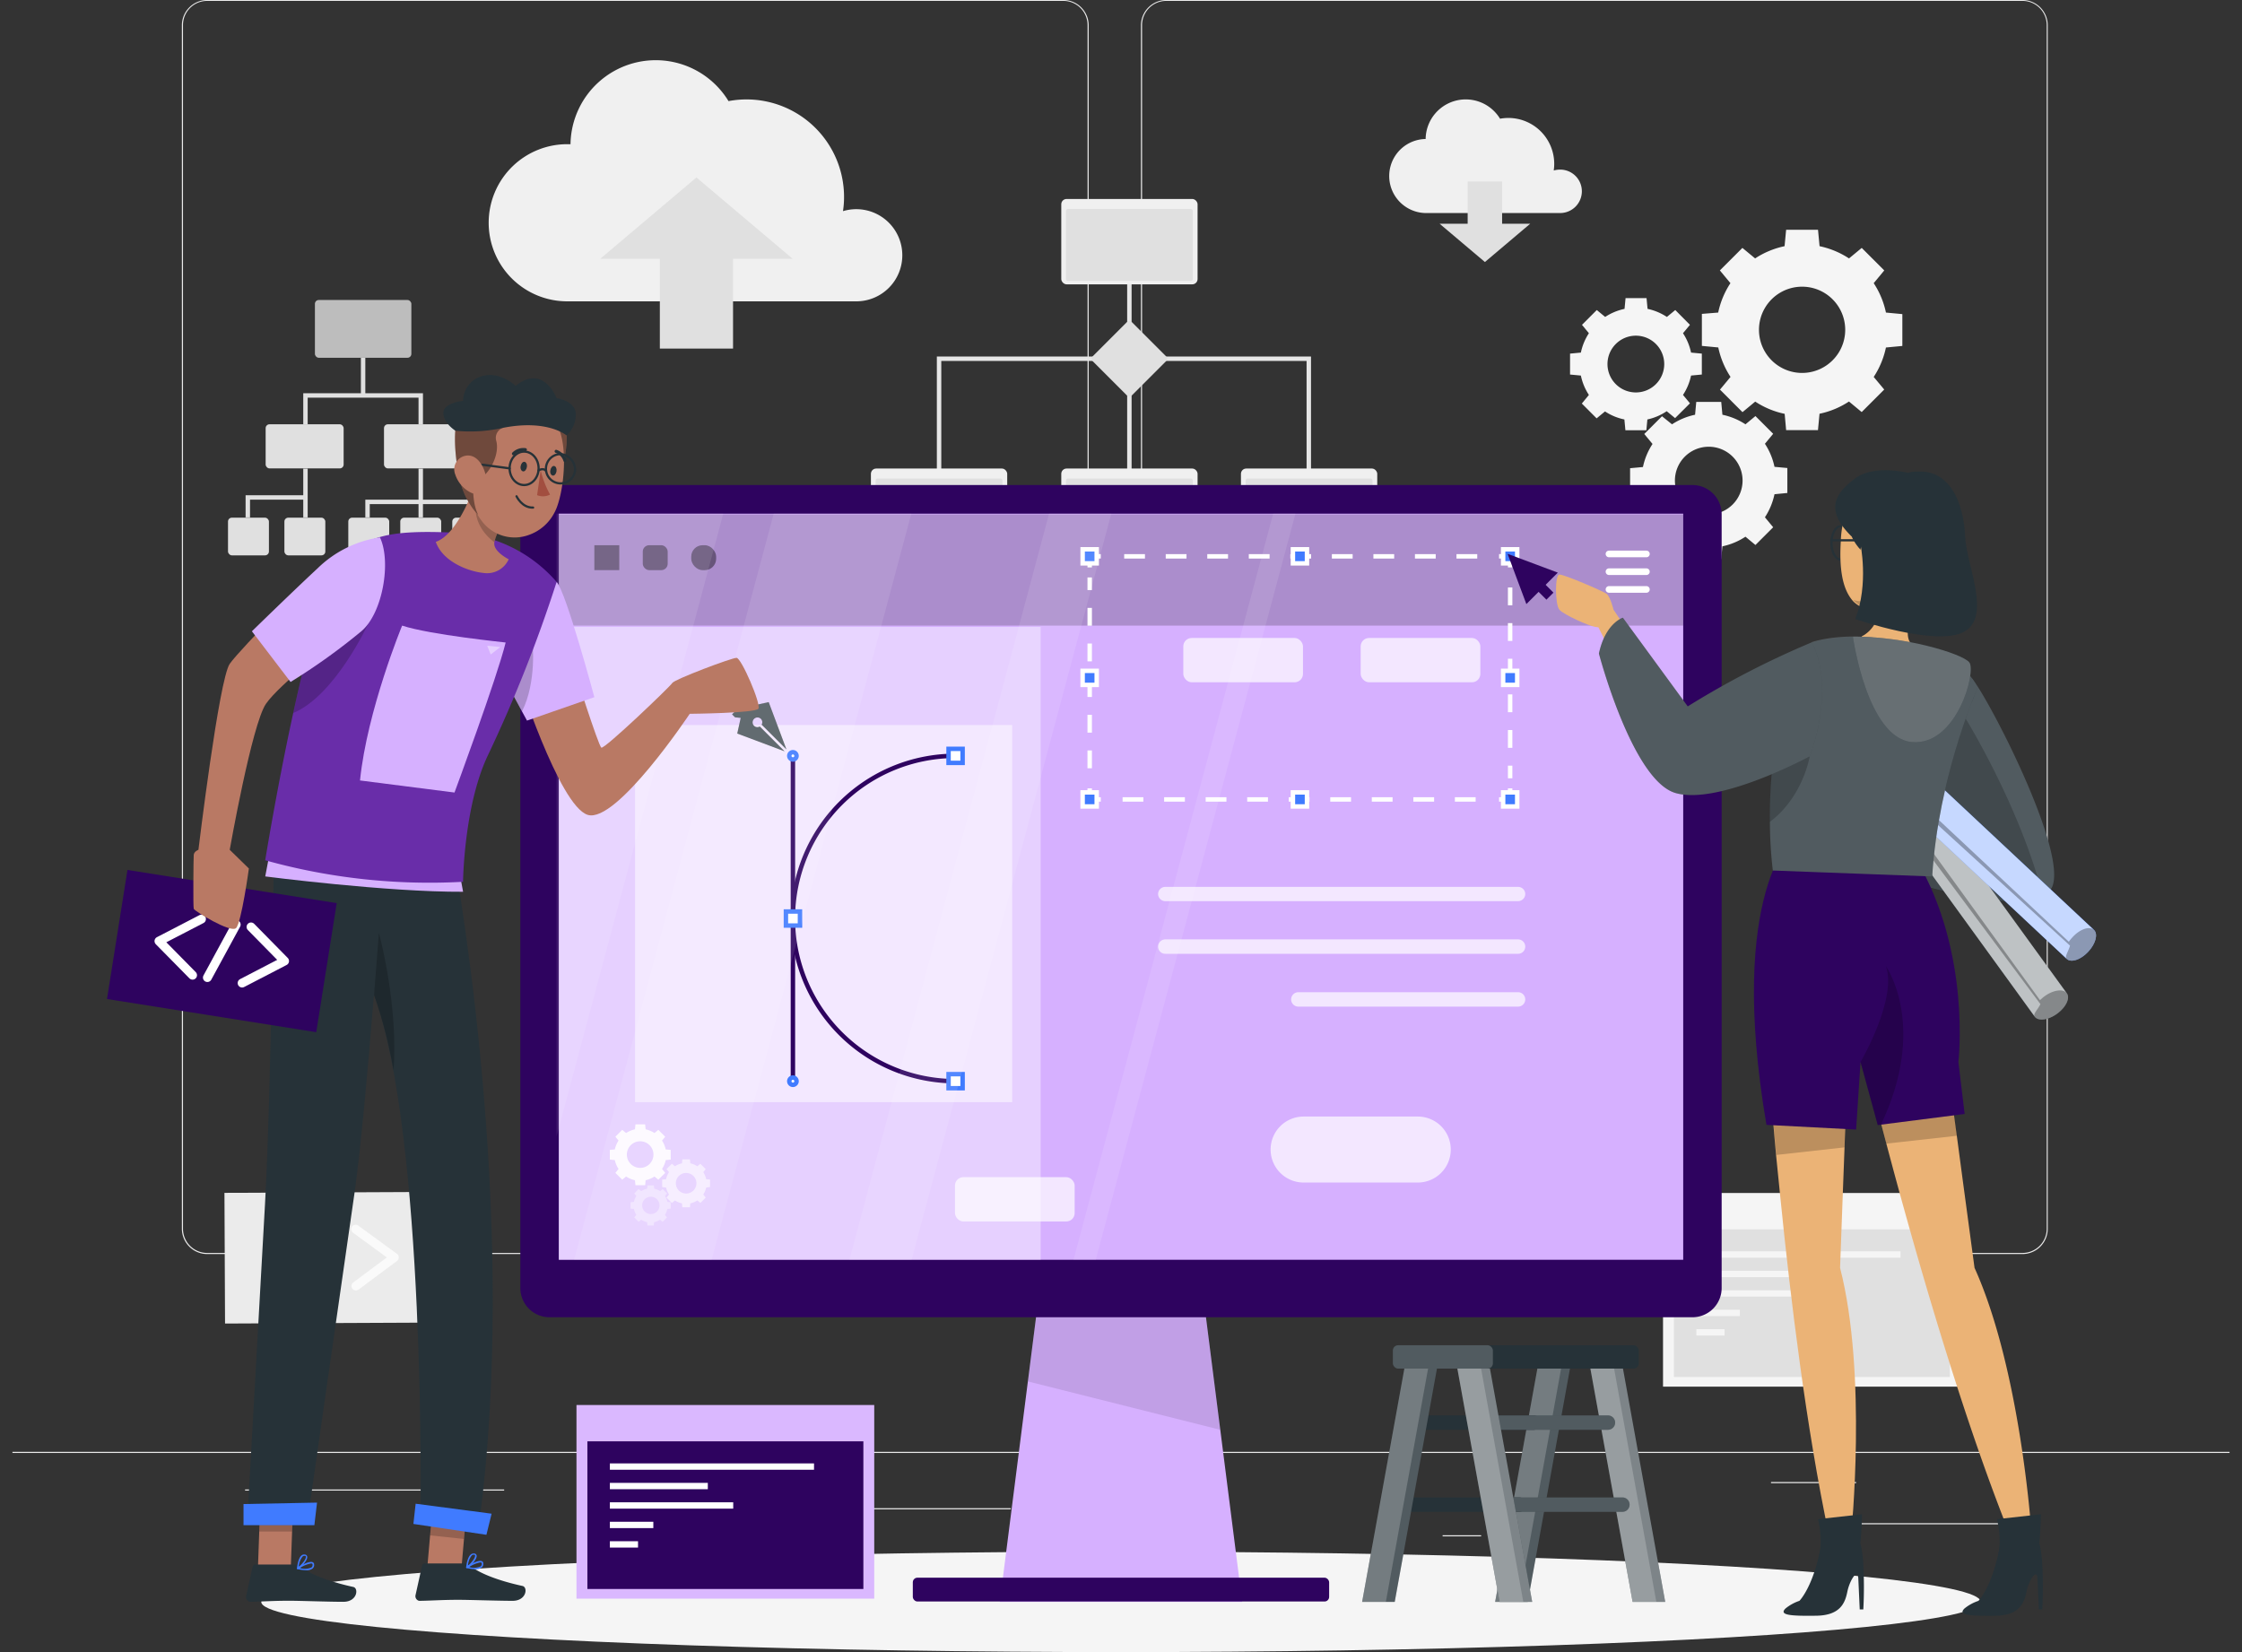 <svg xmlns="http://www.w3.org/2000/svg" xmlns:xlink="http://www.w3.org/1999/xlink" width="570" height="420" viewBox="0 0 570 420">
  <rect x="0" y="0" width="570" height="420" fill="#333333" stroke="none"/>
  <defs>
    <clipPath id="clip-path">
      <rect id="Rectangle_1269" data-name="Rectangle 1269" width="570" height="420" transform="translate(141 3089)" fill="#fff" stroke="#707070" stroke-width="1"/>
    </clipPath>
  </defs>
  <g id="Mask_Group_83" data-name="Mask Group 83" transform="translate(-141 -3089)" clip-path="url(#clip-path)">
    <g id="_4115335" data-name="4115335" transform="translate(144.166 3088.943)">
      <g id="Background_Complete" data-name="Background Complete">
        <rect id="Rectangle_1270" data-name="Rectangle 1270" width="563.668" height="0.282" transform="translate(0 369.146)" fill="#ebebeb"/>
        <rect id="Rectangle_1271" data-name="Rectangle 1271" width="37.337" height="0.282" transform="translate(469.851 387.285)" fill="#ebebeb"/>
        <rect id="Rectangle_1272" data-name="Rectangle 1272" width="9.797" height="0.282" transform="translate(363.599 390.351)" fill="#ebebeb"/>
        <rect id="Rectangle_1273" data-name="Rectangle 1273" width="21.634" height="0.282" transform="translate(447.09 376.823)" fill="#ebebeb"/>
        <rect id="Rectangle_1274" data-name="Rectangle 1274" width="48.69" height="0.282" transform="translate(59.14 378.717)" fill="#ebebeb"/>
        <rect id="Rectangle_1275" data-name="Rectangle 1275" width="7.136" height="0.282" transform="translate(117.874 378.717)" fill="#ebebeb"/>
        <rect id="Rectangle_1276" data-name="Rectangle 1276" width="105.609" height="0.282" transform="translate(148.211 383.474)" fill="#ebebeb"/>
        <path id="Path_2404" data-name="Path 2404" d="M267.178,380.814H49.5a6.437,6.437,0,0,1-6.426-6.437V68.384A6.437,6.437,0,0,1,49.5,62H267.178a6.437,6.437,0,0,1,6.437,6.437V374.377A6.437,6.437,0,0,1,267.178,380.814ZM49.5,62.229a6.155,6.155,0,0,0-6.144,6.155V374.377a6.155,6.155,0,0,0,6.144,6.155H267.178a6.167,6.167,0,0,0,6.155-6.155V68.384a6.167,6.167,0,0,0-6.155-6.155Z" transform="translate(0 -61.947)" fill="#ebebeb"/>
        <path id="Path_2405" data-name="Path 2405" d="M511.032,380.814H293.344a6.448,6.448,0,0,1-6.437-6.437V68.384A6.448,6.448,0,0,1,293.344,62H511.032a6.437,6.437,0,0,1,6.415,6.381V374.377A6.437,6.437,0,0,1,511.032,380.814ZM293.344,62.229a6.167,6.167,0,0,0-6.155,6.155V374.377a6.167,6.167,0,0,0,6.155,6.155H511.032a6.167,6.167,0,0,0,6.155-6.155V68.384a6.167,6.167,0,0,0-6.155-6.155Z" transform="translate(0 -61.947)" fill="#ebebeb"/>
        <path id="Path_2406" data-name="Path 2406" d="M399,110.637a5.5,5.5,0,0,0-5.558-5.513,5.7,5.7,0,0,0-1.59.225,11.932,11.932,0,0,0,.124-1.691,11.668,11.668,0,0,0-11.623-11.668,12.333,12.333,0,0,0-2.153.192,10.2,10.2,0,0,0-18.917,5.163h-.169a9.413,9.413,0,0,0,0,18.815h34.519A5.524,5.524,0,0,0,399,110.637Z" transform="translate(0 -61.947)" fill="#f0f0f0"/>
        <path id="Path_2407" data-name="Path 2407" d="M378.728,56.93V46.187h-8.759V56.93h-7.136l11.521,9.74,11.521-9.74Z" fill="#e0e0e0"/>
        <path id="Path_2408" data-name="Path 2408" d="M226.234,126.893a11.713,11.713,0,0,0-11.7-11.713,11.893,11.893,0,0,0-3.382.5,23.586,23.586,0,0,0,.271-3.6,24.8,24.8,0,0,0-24.8-24.8,24.5,24.5,0,0,0-4.571.429,21.667,21.667,0,0,0-40.173,10.957h-.361a19.976,19.976,0,1,0,0,39.941h73.333A11.7,11.7,0,0,0,226.234,126.893Z" transform="translate(0 -61.947)" fill="#f0f0f0"/>
        <path id="Path_2409" data-name="Path 2409" d="M164.591,65.848V88.676H183.2V65.848h15.163L173.891,45.172,149.428,65.848Z" fill="#e0e0e0"/>
        <path id="Path_2410" data-name="Path 2410" d="M235.579,121.955v-30.7h94v30.382" fill="none" stroke="#e6e6e6" stroke-miterlimit="10" stroke-width="1.127"/>
        <line id="Line_53" data-name="Line 53" y2="59.535" transform="translate(283.964 62.33)" fill="none" stroke="#e6e6e6" stroke-miterlimit="10" stroke-width="1.127"/>
        <rect id="Rectangle_1277" data-name="Rectangle 1277" width="34.654" height="21.701" rx="1.342" transform="translate(266.649 50.64)" fill="#f0f0f0"/>
        <rect id="Rectangle_1278" data-name="Rectangle 1278" width="32.253" height="18.285" rx="0.473" transform="translate(267.844 53.188)" fill="#e0e0e0"/>
        <rect id="Rectangle_1279" data-name="Rectangle 1279" width="34.654" height="21.701" rx="1.342" transform="translate(218.252 119.171)" fill="#f0f0f0"/>
        <rect id="Rectangle_1280" data-name="Rectangle 1280" width="32.253" height="18.285" rx="0.473" transform="translate(219.447 121.718)" fill="#e0e0e0"/>
        <rect id="Rectangle_1281" data-name="Rectangle 1281" width="34.654" height="21.701" rx="1.342" transform="translate(266.649 119.171)" fill="#f0f0f0"/>
        <rect id="Rectangle_1282" data-name="Rectangle 1282" width="32.253" height="18.285" rx="0.473" transform="translate(267.844 121.718)" fill="#e0e0e0"/>
        <rect id="Rectangle_1283" data-name="Rectangle 1283" width="34.654" height="21.701" rx="1.342" transform="translate(312.328 119.171)" fill="#f0f0f0"/>
        <rect id="Rectangle_1284" data-name="Rectangle 1284" width="32.253" height="18.285" rx="0.473" transform="translate(313.523 121.718)" fill="#e0e0e0"/>
        <rect id="Rectangle_1285" data-name="Rectangle 1285" width="14.069" height="14.069" rx="0.913" transform="translate(274.016 91.26) rotate(-45)" fill="#e0e0e0"/>
        <rect id="Rectangle_1286" data-name="Rectangle 1286" width="24.52" height="14.689" rx="0.981" transform="translate(76.896 76.321)" fill="#e0e0e0" opacity="0.8"/>
        <rect id="Rectangle_1287" data-name="Rectangle 1287" width="19.83" height="11.217" rx="0.981" transform="translate(64.371 107.92)" fill="#e0e0e0"/>
        <rect id="Rectangle_1288" data-name="Rectangle 1288" width="19.83" height="11.217" rx="0.981" transform="translate(94.459 107.92)" fill="#e0e0e0"/>
        <rect id="Rectangle_1289" data-name="Rectangle 1289" width="10.405" height="9.582" rx="0.981" transform="translate(85.384 131.661)" fill="#e0e0e0"/>
        <rect id="Rectangle_1290" data-name="Rectangle 1290" width="10.405" height="9.582" rx="0.981" transform="translate(98.597 131.661)" fill="#e0e0e0"/>
        <rect id="Rectangle_1291" data-name="Rectangle 1291" width="10.405" height="9.582" rx="0.981" transform="translate(111.82 131.661)" fill="#e0e0e0"/>
        <rect id="Rectangle_1292" data-name="Rectangle 1292" width="10.405" height="9.582" rx="0.981" transform="translate(54.8 131.661)" fill="#e0e0e0"/>
        <rect id="Rectangle_1293" data-name="Rectangle 1293" width="10.405" height="9.582" rx="0.981" transform="translate(69.139 131.661)" fill="#e0e0e0"/>
        <path id="Path_2411" data-name="Path 2411" d="M103.241,107.92h1.127v-7.891H89.713V91.01H88.586v9.019H73.931v7.891h1.127v-6.764h28.183Z" fill="#e0e0e0"/>
        <path id="Path_2412" data-name="Path 2412" d="M73.931,125.957H59.275v5.637H60.4v-4.509H73.931v4.509h1.127v-12.4H73.931Z" fill="#e0e0e0"/>
        <path id="Path_2413" data-name="Path 2413" d="M104.369,127.085v-7.891h-1.127v7.891H89.713v4.509h1.127v-3.382h12.4v3.382h1.127v-3.382h12.4v3.382H117.9v-4.509Z" fill="#e0e0e0"/>
        <path id="Path_2414" data-name="Path 2414" d="M429.515,141.8v8.139l4.171.395a21.781,21.781,0,0,0,3.112,7.486l-2.683,3.235,5.727,5.727,3.235-2.683a21.567,21.567,0,0,0,7.486,3.111l.372,4.149h8.094l.395-4.171a21.566,21.566,0,0,0,7.486-3.111l3.235,2.683,5.727-5.727-2.672-3.2a21.78,21.78,0,0,0,3.111-7.486l4.171-.395v-8.094l-4.171-.395a21.632,21.632,0,0,0-3.111-7.474l2.683-3.235-5.727-5.727-3.235,2.672a21.78,21.78,0,0,0-7.486-3.111l-.395-4.171h-8.106l-.395,4.171a21.78,21.78,0,0,0-7.486,3.111l-3.235-2.672-5.727,5.727,2.683,3.235a21.635,21.635,0,0,0-3.111,7.474ZM455,134.886a10.963,10.963,0,1,1-.011,0Z" transform="translate(0 -61.947)" fill="#f5f5f5"/>
        <path id="Path_2415" data-name="Path 2415" d="M434.734,200.891a16.989,16.989,0,0,0,5.862-2.446l2.536,2.108,4.509-4.509-2.1-2.536a17.056,17.056,0,0,0,2.435-5.862l3.269-.316v-6.347l-3.269-.3a16.967,16.967,0,0,0-2.435-5.862l2.1-2.536-4.509-4.509-2.536,2.1a16.967,16.967,0,0,0-5.862-2.435l-.3-3.269h-6.347l-.3,3.269a16.967,16.967,0,0,0-5.862,2.435l-2.548-2.052-4.509,4.509,2.1,2.536a16.967,16.967,0,0,0-2.435,5.862l-3.269.3v6.347l3.269.316a17.058,17.058,0,0,0,2.435,5.862l-2.1,2.514,4.509,4.509,2.536-2.108a16.989,16.989,0,0,0,5.862,2.446l.3,3.258h6.347Zm-12.074-16.707a8.6,8.6,0,1,1,8.6,8.59,8.6,8.6,0,0,1-8.6-8.59Z" transform="translate(0 -61.947)" fill="#f5f5f5"/>
        <path id="Path_2416" data-name="Path 2416" d="M420.575,166.541l2.131,1.759,3.777-3.765-1.77-2.131a14.226,14.226,0,0,0,2.052-4.926l2.739-.259V151.9l-2.739-.259a14.226,14.226,0,0,0-2.052-4.926l1.77-2.131-3.732-3.765-2.131,1.759a14.272,14.272,0,0,0-4.915-2.052l-.259-2.739h-5.332l-.259,2.739a14.227,14.227,0,0,0-4.926,2.052l-2.131-1.759-3.765,3.765,1.759,2.131a14.217,14.217,0,0,0-2.04,4.926L396,151.9v5.321l2.751.259a14.217,14.217,0,0,0,2.04,4.926l-1.8,2.187,3.765,3.765,2.131-1.759a14,14,0,0,0,4.926,2.04l.259,2.751H415.4l.259-2.751a14.035,14.035,0,0,0,4.915-2.1Zm-15.061-11.984a7.215,7.215,0,1,1,7.215,7.215A7.215,7.215,0,0,1,405.514,154.558Z" transform="translate(0 -61.947)" fill="#f5f5f5"/>
        <rect id="Rectangle_1294" data-name="Rectangle 1294" width="75.701" height="49.231" transform="translate(419.639 303.343)" fill="#f5f5f5"/>
        <rect id="Rectangle_1295" data-name="Rectangle 1295" width="70.154" height="37.54" transform="translate(422.401 312.576)" fill="#e0e0e0"/>
        <rect id="Rectangle_1296" data-name="Rectangle 1296" width="51.903" height="1.612" transform="translate(428.117 318.179)" fill="#f5f5f5"/>
        <rect id="Rectangle_1297" data-name="Rectangle 1297" width="24.903" height="1.612" transform="translate(428.117 323.128)" fill="#f5f5f5"/>
        <rect id="Rectangle_1298" data-name="Rectangle 1298" width="31.362" height="1.612" transform="translate(428.117 328.077)" fill="#f5f5f5"/>
        <rect id="Rectangle_1299" data-name="Rectangle 1299" width="11.048" height="1.612" transform="translate(428.117 333.026)" fill="#f5f5f5"/>
        <rect id="Rectangle_1300" data-name="Rectangle 1300" width="7.159" height="1.612" transform="translate(428.117 337.964)" fill="#f5f5f5"/>
        <rect id="Rectangle_1301" data-name="Rectangle 1301" width="53.864" height="33.223" transform="translate(53.898 303.309) rotate(-0.26)" fill="#ebebeb"/>
        <path id="Path_2417" data-name="Path 2417" d="M74.562,390.126a1.127,1.127,0,0,1-.665-.214l-9.819-7.181a1.13,1.13,0,0,1-.011-1.815l9.763-7.271a1.128,1.128,0,1,1,1.342,1.815l-8.534,6.358,8.59,6.268a1.127,1.127,0,0,1-.665,2.04Z" transform="translate(0 -61.947)" fill="#fafafa"/>
        <path id="Path_2418" data-name="Path 2418" d="M87.323,390.058a1.124,1.124,0,0,1-.676-2.029l8.534-6.358-8.59-6.268a1.128,1.128,0,0,1,1.342-1.815l9.819,7.17a1.13,1.13,0,0,1,.011,1.815L88,389.844A1.127,1.127,0,0,1,87.323,390.058Z" transform="translate(0 -61.947)" fill="#fafafa"/>
        <path id="Path_2419" data-name="Path 2419" d="M78.372,390.114a1.134,1.134,0,0,1-1.06-1.5l5.062-14.475a1.128,1.128,0,0,1,2.131.744l-5.062,14.475A1.127,1.127,0,0,1,78.372,390.114Z" transform="translate(0 -61.947)" fill="#fafafa"/>
      </g>
      <g id="Shadow">
        <ellipse id="_Path_" data-name="&lt;Path&gt;" cx="218.579" cy="12.761" rx="218.579" ry="12.761" transform="translate(63.255 394.534)" fill="#f5f5f5"/>
      </g>
      <g id="Ladder">
        <path id="Path_2420" data-name="Path 2420" d="M376.958,407.295h8.286l11.273-62.274h-8.286Z" fill="#263238"/>
        <path id="Path_2421" data-name="Path 2421" d="M376.958,407.295h8.286l11.273-62.274h-8.286Z" fill="#fff" opacity="0.2"/>
        <path id="Path_2422" data-name="Path 2422" d="M376.958,407.295h6.031l11.273-62.274h-6.031Z" fill="#fff" opacity="0.2"/>
        <path id="Path_2423" data-name="Path 2423" d="M353.634,425.49h33.132a1.815,1.815,0,0,0,1.826-1.826h0a1.815,1.815,0,0,0-1.826-1.826H353.634a1.815,1.815,0,0,0-1.826,1.826h0a1.815,1.815,0,0,0,1.826,1.826Z" transform="translate(0 -61.947)" fill="#263238"/>
        <path id="Path_2424" data-name="Path 2424" d="M349.947,446.346h33.144a1.838,1.838,0,0,0,1.826-1.838h0a1.838,1.838,0,0,0-1.826-1.826H349.947a1.838,1.838,0,0,0-1.826,1.826h0a1.838,1.838,0,0,0,1.826,1.838Z" transform="translate(0 -61.947)" fill="#263238"/>
        <path id="Path_2425" data-name="Path 2425" d="M343.138,407.295h8.286L362.7,345.021h-8.286Z" fill="#263238"/>
        <path id="Path_2426" data-name="Path 2426" d="M343.138,407.295h8.286L362.7,345.021h-8.286Z" fill="#fff" opacity="0.2"/>
        <path id="Path_2427" data-name="Path 2427" d="M343.138,407.295h6.031l11.273-62.274h-6.031Z" fill="#fff" opacity="0.2"/>
        <path id="Path_2428" data-name="Path 2428" d="M420.192,407.295h-8.286l-11.273-62.274h8.286Z" fill="#263238"/>
        <path id="Path_2429" data-name="Path 2429" d="M420.192,407.295h-8.286l-11.273-62.274h8.286Z" fill="#fff" opacity="0.4"/>
        <path id="Path_2430" data-name="Path 2430" d="M417.937,407.295h-6.031l-11.273-62.274h6.031Z" fill="#fff" opacity="0.2"/>
        <path id="Path_2431" data-name="Path 2431" d="M405.638,425.49H372.494a1.826,1.826,0,0,1-1.826-1.826h0a1.826,1.826,0,0,1,1.826-1.826h33.144a1.826,1.826,0,0,1,1.826,1.826h0A1.826,1.826,0,0,1,405.638,425.49Z" transform="translate(0 -61.947)" fill="#263238"/>
        <path id="Path_2432" data-name="Path 2432" d="M409.313,446.346H376.18a1.826,1.826,0,0,1-1.826-1.838h0a1.826,1.826,0,0,1,1.826-1.826h33.132a1.826,1.826,0,0,1,1.826,1.826h0a1.826,1.826,0,0,1-1.826,1.838Z" transform="translate(0 -61.947)" fill="#263238"/>
        <path id="Path_2433" data-name="Path 2433" d="M405.638,425.49H372.494a1.826,1.826,0,0,1-1.826-1.826h0a1.826,1.826,0,0,1,1.826-1.826h33.144a1.826,1.826,0,0,1,1.826,1.826h0A1.826,1.826,0,0,1,405.638,425.49Z" transform="translate(0 -61.947)" fill="#fff" opacity="0.2"/>
        <path id="Path_2434" data-name="Path 2434" d="M409.313,446.346H376.18a1.826,1.826,0,0,1-1.826-1.838h0a1.826,1.826,0,0,1,1.826-1.826h33.132a1.826,1.826,0,0,1,1.826,1.826h0a1.826,1.826,0,0,1-1.826,1.838Z" transform="translate(0 -61.947)" fill="#fff" opacity="0.2"/>
        <path id="Path_2435" data-name="Path 2435" d="M386.372,407.295h-8.286l-11.273-62.274H375.1Z" fill="#263238"/>
        <path id="Path_2436" data-name="Path 2436" d="M386.372,407.295h-8.286l-11.273-62.274H375.1Z" fill="#fff" opacity="0.4"/>
        <path id="Path_2437" data-name="Path 2437" d="M384.117,407.295h-6.031l-11.273-62.274h6.031Z" fill="#fff" opacity="0.2"/>
        <rect id="Rectangle_1302" data-name="Rectangle 1302" width="62.533" height="5.941" rx="1.342" transform="translate(350.951 342.045)" fill="#263238"/>
        <rect id="Rectangle_1303" data-name="Rectangle 1303" width="25.433" height="5.941" rx="1.342" transform="translate(350.951 342.045)" fill="#fff" opacity="0.2"/>
      </g>
      <g id="interface">
        <rect id="Rectangle_1304" data-name="Rectangle 1304" width="75.701" height="49.231" transform="translate(143.397 357.241)" fill="#dab8ff"/>
        <rect id="Rectangle_1306" data-name="Rectangle 1306" width="70.165" height="37.54" transform="translate(146.17 366.474)" fill="#2e035f"/>
        <rect id="Rectangle_1307" data-name="Rectangle 1307" width="51.903" height="1.612" transform="translate(151.886 372.088)" fill="#fff"/>
        <rect id="Rectangle_1308" data-name="Rectangle 1308" width="24.903" height="1.612" transform="translate(151.886 377.037)" fill="#fff"/>
        <rect id="Rectangle_1309" data-name="Rectangle 1309" width="31.362" height="1.612" transform="translate(151.886 381.975)" fill="#fff"/>
        <rect id="Rectangle_1310" data-name="Rectangle 1310" width="11.048" height="1.612" transform="translate(151.886 386.924)" fill="#fff"/>
        <rect id="Rectangle_1311" data-name="Rectangle 1311" width="7.159" height="1.612" transform="translate(151.886 391.873)" fill="#fff"/>
      </g>
      <g id="Monitor">
        <path id="Path_2438" data-name="Path 2438" d="M312.644,407.295h-61.62l10.428-81.923h40.764Z" fill="#d6b0ff"/>
        <path id="Path_2440" data-name="Path 2440" d="M307.075,363.543l-48.915-12.3,3.3-25.872H302.2Z" opacity="0.1"/>
        <path id="Path_2441" data-name="Path 2441" d="M427.113,185.311H136.554a7.429,7.429,0,0,0-7.429,7.44v196.7a7.429,7.429,0,0,0,7.429,7.429H427.113a7.429,7.429,0,0,0,7.429-7.429V192.774a7.429,7.429,0,0,0-7.429-7.463Z" transform="translate(0 -61.947)" fill="#2e035f"/>
        <rect id="Rectangle_1312" data-name="Rectangle 1312" width="285.858" height="189.674" transform="translate(138.91 130.647)" fill="#d6b0ff"/>
        <rect id="Rectangle_1313" data-name="Rectangle 1313" width="105.846" height="6.054" rx="1.172" transform="translate(228.905 401.14)" fill="#2e035f"/>
        <rect id="Rectangle_1315" data-name="Rectangle 1315" width="285.858" height="28.274" transform="translate(138.91 130.827)" opacity="0.2"/>
        <rect id="Rectangle_1316" data-name="Rectangle 1316" width="122.496" height="160.882" transform="translate(138.91 159.428)" fill="#fff" opacity="0.4"/>
        <path id="Path_2443" data-name="Path 2443" d="M380.769,200.474v2.818H377.95" fill="none" stroke="#fff" stroke-miterlimit="10" stroke-width="1.127"/>
        <line id="Line_54" data-name="Line 54" x1="92.329" transform="translate(279.669 203.292)" fill="none" stroke="#fff" stroke-miterlimit="10" stroke-width="1.127" stroke-dasharray="5.28 5.28"/>
        <path id="Path_2444" data-name="Path 2444" d="M276.693,203.292h-2.818v-2.818" fill="none" stroke="#fff" stroke-miterlimit="10" stroke-width="1.127"/>
        <line id="Line_55" data-name="Line 55" y1="48.509" transform="translate(273.875 146.858)" fill="none" stroke="#fff" stroke-miterlimit="10" stroke-width="1.127" stroke-dasharray="4.53 4.53"/>
        <path id="Path_2445" data-name="Path 2445" d="M273.875,144.3v-2.818h2.818" fill="none" stroke="#fff" stroke-miterlimit="10" stroke-width="1.127"/>
        <line id="Line_56" data-name="Line 56" x2="92.329" transform="translate(282.645 141.492)" fill="none" stroke="#fff" stroke-miterlimit="10" stroke-width="1.127" stroke-dasharray="5.28 5.28"/>
        <path id="Path_2446" data-name="Path 2446" d="M377.95,141.481h2.818V144.3" fill="none" stroke="#fff" stroke-miterlimit="10" stroke-width="1.127"/>
        <line id="Line_57" data-name="Line 57" y2="48.509" transform="translate(380.769 149.406)" fill="none" stroke="#fff" stroke-miterlimit="10" stroke-width="1.127" stroke-dasharray="4.53 4.53"/>
        <rect id="Rectangle_1317" data-name="Rectangle 1317" width="3.574" height="3.574" transform="translate(378.988 139.699)" fill="#407bff" stroke="#fff" stroke-miterlimit="10" stroke-width="1.127"/>
        <rect id="Rectangle_1318" data-name="Rectangle 1318" width="3.574" height="3.574" transform="translate(378.988 201.5)" fill="#407bff" stroke="#fff" stroke-miterlimit="10" stroke-width="1.127"/>
        <rect id="Rectangle_1319" data-name="Rectangle 1319" width="3.574" height="3.574" transform="translate(272.082 139.699)" fill="#407bff" stroke="#fff" stroke-miterlimit="10" stroke-width="1.127"/>
        <rect id="Rectangle_1320" data-name="Rectangle 1320" width="3.574" height="3.574" transform="translate(272.082 201.5)" fill="#407bff" stroke="#fff" stroke-miterlimit="10" stroke-width="1.127"/>
        <rect id="Rectangle_1321" data-name="Rectangle 1321" width="3.574" height="3.574" transform="translate(325.541 139.699)" fill="#407bff" stroke="#fff" stroke-miterlimit="10" stroke-width="1.127"/>
        <rect id="Rectangle_1322" data-name="Rectangle 1322" width="3.574" height="3.574" transform="translate(325.541 201.5)" fill="#407bff" stroke="#fff" stroke-miterlimit="10" stroke-width="1.127"/>
        <rect id="Rectangle_1323" data-name="Rectangle 1323" width="3.574" height="3.574" transform="translate(378.988 170.6)" fill="#407bff" stroke="#fff" stroke-miterlimit="10" stroke-width="1.127"/>
        <rect id="Rectangle_1324" data-name="Rectangle 1324" width="3.574" height="3.574" transform="translate(272.082 170.6)" fill="#407bff" stroke="#fff" stroke-miterlimit="10" stroke-width="1.127"/>
        <rect id="Rectangle_1325" data-name="Rectangle 1325" width="30.427" height="11.262" rx="2.131" transform="translate(342.766 162.246)" fill="#fff" opacity="0.7"/>
        <rect id="Rectangle_1326" data-name="Rectangle 1326" width="30.427" height="11.262" rx="2.131" transform="translate(297.673 162.246)" fill="#fff" opacity="0.7"/>
        <rect id="Rectangle_1327" data-name="Rectangle 1327" width="30.427" height="11.262" rx="2.131" transform="translate(239.626 299.319)" fill="#fff" opacity="0.7"/>
        <line id="Line_58" data-name="Line 58" x2="9.515" transform="translate(405.897 140.883)" fill="none" stroke="#fff" stroke-linecap="round" stroke-linejoin="round" stroke-width="1.691"/>
        <line id="Line_59" data-name="Line 59" x2="9.515" transform="translate(405.897 145.392)" fill="none" stroke="#fff" stroke-linecap="round" stroke-linejoin="round" stroke-width="1.691"/>
        <line id="Line_60" data-name="Line 60" x2="9.515" transform="translate(405.897 149.902)" fill="none" stroke="#fff" stroke-linecap="round" stroke-linejoin="round" stroke-width="1.691"/>
        <rect id="Rectangle_1328" data-name="Rectangle 1328" width="95.88" height="95.88" transform="translate(158.289 184.376)" fill="#fff" opacity="0.5"/>
        <line id="Line_61" data-name="Line 61" y2="82.701" transform="translate(198.422 192.211)" fill="none" stroke="#2e035f" stroke-miterlimit="10" stroke-width="1.127"/>
        <path id="Path_2447" data-name="Path 2447" d="M239.773,336.87h0a41.362,41.362,0,0,1-41.362-41.362h0a41.351,41.351,0,0,1,41.351-41.351h0" transform="translate(0 -61.947)" fill="none" stroke="#2e035f" stroke-miterlimit="10" stroke-width="1.127"/>
        <rect id="Rectangle_1329" data-name="Rectangle 1329" width="3.574" height="3.574" transform="translate(237.992 190.429)" fill="#fff" stroke="#407bff" stroke-miterlimit="10" stroke-width="1.127"/>
        <rect id="Rectangle_1330" data-name="Rectangle 1330" width="3.574" height="3.574" transform="translate(237.992 273.131)" fill="#fff" stroke="#407bff" stroke-miterlimit="10" stroke-width="1.127"/>
        <rect id="Rectangle_1331" data-name="Rectangle 1331" width="3.574" height="3.574" transform="translate(196.641 231.78)" fill="#fff" stroke="#407bff" stroke-miterlimit="10" stroke-width="1.127"/>
        <path id="Path_2448" data-name="Path 2448" d="M199.347,254.158a.924.924,0,1,1-.924-.924.936.936,0,0,1,.924.924Z" transform="translate(0 -61.947)" fill="#fff" stroke="#407bff" stroke-miterlimit="10" stroke-width="1.127"/>
        <path id="Path_2449" data-name="Path 2449" d="M199.347,336.87a.924.924,0,1,1-.275-.658.924.924,0,0,1,.275.658Z" transform="translate(0 -61.947)" fill="#fff" stroke="#407bff" stroke-miterlimit="10" stroke-width="1.127"/>
        <path id="Path_2450" data-name="Path 2450" d="M357.286,362.63H328.257a8.387,8.387,0,0,1-8.387-8.387h0a8.387,8.387,0,0,1,8.387-8.387h29.029a8.387,8.387,0,0,1,8.387,8.387h0A8.387,8.387,0,0,1,357.286,362.63Z" transform="translate(0 -61.947)" fill="#fff" opacity="0.7"/>
        <path id="Path_2451" data-name="Path 2451" d="M382.787,291.1h-89.68a1.838,1.838,0,0,1-1.838-1.838h0a1.826,1.826,0,0,1,1.838-1.792h89.668a1.826,1.826,0,0,1,1.838,1.826h0a1.838,1.838,0,0,1-1.826,1.8Z" transform="translate(0 -61.947)" fill="#fff" opacity="0.7"/>
        <path id="Path_2452" data-name="Path 2452" d="M382.787,304.482h-89.68a1.826,1.826,0,0,1-1.838-1.826h0a1.838,1.838,0,0,1,1.838-1.838h89.668a1.838,1.838,0,0,1,1.838,1.838h0A1.826,1.826,0,0,1,382.787,304.482Z" transform="translate(0 -61.947)" fill="#fff" opacity="0.7"/>
        <path id="Path_2453" data-name="Path 2453" d="M382.787,317.909H326.927a1.838,1.838,0,0,1-1.838-1.826h0a1.838,1.838,0,0,1,1.838-1.838h55.848a1.838,1.838,0,0,1,1.838,1.838h0a1.838,1.838,0,0,1-1.826,1.826Z" transform="translate(0 -61.947)" fill="#fff" opacity="0.7"/>
        <rect id="Rectangle_1332" data-name="Rectangle 1332" width="6.336" height="6.336" transform="translate(147.94 138.662)" opacity="0.4"/>
        <rect id="Rectangle_1333" data-name="Rectangle 1333" width="6.336" height="6.336" rx="1.623" transform="translate(160.251 138.662)" opacity="0.4"/>
        <rect id="Rectangle_1334" data-name="Rectangle 1334" width="6.336" height="6.336" rx="2.897" transform="translate(172.572 138.662)" opacity="0.4"/>
        <path id="Path_2454" data-name="Path 2454" d="M167.353,356.8v-2.469l-1.263-.113a6.967,6.967,0,0,0-.947-2.255l.812-.981-1.747-1.747-.981.812a6.967,6.967,0,0,0-2.255-.947l-.113-1.263h-2.469l-.124,1.263a7.012,7.012,0,0,0-2.255.947l-.981-.812-1.747,1.747.812.981a6.516,6.516,0,0,0-.947,2.255l-1.274.113V356.8l1.274.124a6.55,6.55,0,0,0,.947,2.255l-.812.992,1.747,1.736.981-.812a6.549,6.549,0,0,0,2.255.947l.124,1.274h2.469l.113-1.274a6.517,6.517,0,0,0,2.255-.947l.981.812,1.747-1.736-.812-.992a6.763,6.763,0,0,0,.947-2.255Zm-7.767,2.108a3.382,3.382,0,1,1,3.382-3.382A3.382,3.382,0,0,1,159.586,358.91Z" transform="translate(0 -61.947)" fill="#fff" opacity="0.9"/>
        <path id="Path_2455" data-name="Path 2455" d="M177.364,363.769v-1.894l-.992-.1a5.2,5.2,0,0,0-.744-1.781l.631-.778-1.364-1.364-.767.643a5.254,5.254,0,0,0-1.792-.744l-.09-1h-1.939l-.09,1a5.254,5.254,0,0,0-1.792.744l-.767-.643-1.375,1.364.643.778a5.2,5.2,0,0,0-.744,1.781l-.992.1V363.8l.992.1a5.2,5.2,0,0,0,.744,1.781l-.643.778,1.375,1.364.767-.643a5.254,5.254,0,0,0,1.792.744l.09.992h1.939l.09-.992a5.254,5.254,0,0,0,1.792-.744l.767.643,1.364-1.364-.631-.778a5.2,5.2,0,0,0,.744-1.781Zm-6.088,1.657a2.615,2.615,0,1,1,1.853-.77,2.627,2.627,0,0,1-1.853.77Z" transform="translate(0 -61.947)" fill="#fff" opacity="0.6"/>
        <path id="Path_2456" data-name="Path 2456" d="M167.353,369.259v-1.623l-.834-.079a4.4,4.4,0,0,0-.62-1.5l.541-.643-1.127-1.127-.654.53a4.4,4.4,0,0,0-1.5-.62l-.079-.834h-1.646l-.079.834a4.4,4.4,0,0,0-1.5.62l-.654-.53-1.127,1.127.541.643a4.4,4.4,0,0,0-.62,1.5l-.845.079v1.623l.846.079a4.363,4.363,0,0,0,.62,1.511l-.541.643,1.127,1.127.654-.541a4.206,4.206,0,0,0,1.5.631l.079.834h1.623l.079-.834a4.2,4.2,0,0,0,1.5-.631l.654.541,1.127-1.127-.541-.643a4.363,4.363,0,0,0,.62-1.511Zm-5.107,1.387a2.2,2.2,0,1,1,1.591-.624A2.2,2.2,0,0,1,162.246,370.645Z" transform="translate(0 -61.947)" fill="#fff" opacity="0.4"/>
        <path id="Path_2457" data-name="Path 2457" d="M380.115,140.849l4.78,12.784,7.993-8Z" fill="#2e035f"/>
        <rect id="Rectangle_1335" data-name="Rectangle 1335" width="2.525" height="5.603" transform="translate(386.03 148.546) rotate(-45)" fill="#2e035f"/>
        <path id="Path_2459" data-name="Path 2459" d="M184.274,248.487,196.3,253l-6.3-6.3a1.229,1.229,0,0,1-1.477-.192,1.244,1.244,0,0,1,1.759-1.759,1.229,1.229,0,0,1,.192,1.477l6.3,6.3-4.509-12.029-3.991.879-.147-1.432-.755-.755-4.419,4.419.755.755,1.443.147Z" transform="translate(0 -61.947)" fill="#263238"/>
        <path id="Path_2460" data-name="Path 2460" d="M184.274,248.487,196.3,253l-6.3-6.3a1.229,1.229,0,0,1-1.477-.192,1.244,1.244,0,0,1,1.759-1.759,1.229,1.229,0,0,1,.192,1.477l6.3,6.3-4.509-12.029-3.991.879-.147-1.432-.755-.755-4.419,4.419.755.755,1.443.147Z" transform="translate(0 -61.947)" fill="#fff" opacity="0.2"/>
        <g id="Group_1135" data-name="Group 1135" opacity="0.1">
          <path id="Path_2461" data-name="Path 2461" d="M180.712,130.647l-42.365,158.3v-158.3Z" fill="#fff"/>
          <path id="Path_2462" data-name="Path 2462" d="M228.522,130.647,177.758,320.321h-34.97l50.753-189.674Z" fill="#fff"/>
          <path id="Path_2463" data-name="Path 2463" d="M279.365,130.647,228.6,320.321H212.785l50.764-189.674Z" fill="#fff"/>
          <path id="Path_2464" data-name="Path 2464" d="M326.183,130.647,275.419,320.321H269.76l50.764-189.674Z" fill="#fff"/>
        </g>
      </g>
      <g id="Character_2" data-name="Character 2">
        <path id="Path_2465" data-name="Path 2465" d="M498.169,234.486c4,4.611,24.362,43.831,20.427,52.985s-36.559-1.4-36.559-1.4l1.95-12.931s12.671.451,13.889-.755S480.73,252.85,480.73,252.85Z" transform="translate(0 -61.947)" fill="#263238"/>
        <g id="Group_1136" data-name="Group 1136" opacity="0.2">
          <path id="Path_2466" data-name="Path 2466" d="M518.574,287.47a4.938,4.938,0,0,1-2.379,2.413h0l-.654.293h-.09a5,5,0,0,1-.62.214,13.675,13.675,0,0,1-2.818.586l-.823.079c-.406,0-.812.056-1.229.068h-1.127c-10.935,0-26.842-5.129-26.842-5.129l1.95-12.931s12.671.451,13.889-.755c.293-.293-.575-1.6-2.052-3.382h0c-3.585-4.408-10.766-11.747-13.731-14.746l-1.342-1.353,17.462-18.342C502.171,239.051,522.531,278.271,518.574,287.47Z" transform="translate(0 -61.947)" fill="#fff"/>
        </g>
        <path id="Path_2467" data-name="Path 2467" d="M516.218,289.849h0l-.654.293h-.09a5.007,5.007,0,0,1-.62.214,13.675,13.675,0,0,1-2.818.586l-.823.079c-.406,0-.812.056-1.229.068h-1.127c-10.935,0-26.842-5.129-26.842-5.129l1.95-12.931s14.272,1.206,15.49,0c.225-.473-1.353-2.074-3.686-4.115h0c-3.585-4.408-10.766-11.747-13.731-14.746l8.252-8.816,6.279-.676S510.469,267.178,516.218,289.849Z" transform="translate(0 -61.947)" opacity="0.2"/>
        <path id="Path_2468" data-name="Path 2468" d="M457.033,233.155c-2.255,1.635-3.382,3.957-2.48,5.186l59.568,82.126c.891,1.229,3.45.891,5.7-.744s3.382-3.968,2.48-5.186L462.737,232.4C461.847,231.183,459.3,231.51,457.033,233.155Z" transform="translate(0 -61.947)" fill="#263238"/>
        <path id="Path_2469" data-name="Path 2469" d="M462.737,232.4l59.568,82.126c.891,1.217-.225,3.54-2.48,5.186s-4.814,1.962-5.693.744l-59.568-82.138a2.548,2.548,0,0,1,.214-2.728,6.6,6.6,0,0,1,1.127-1.477,8.155,8.155,0,0,1,1.127-.97C459.3,231.521,461.847,231.183,462.737,232.4Z" transform="translate(0 -61.947)" fill="#fff" opacity="0.7"/>
        <path id="Path_2470" data-name="Path 2470" d="M522.306,314.527c.891,1.217-.225,3.54-2.48,5.186s-4.814,1.962-5.693.744c-.5-.676.733-1.7,1.454-3.179l-60.808-81.664a6.6,6.6,0,0,1,1.127-1.477l59.58,82.138a9.647,9.647,0,0,1,1.127-.981C518.867,313.647,521.415,313.309,522.306,314.527Z" transform="translate(0 -61.947)" opacity="0.3"/>
        <path id="Path_2471" data-name="Path 2471" d="M449.66,230.878c-1.905,2.029-2.559,4.509-1.454,5.558l74.066,69.342c1.127,1.037,3.551.225,5.456-1.815s2.559-4.509,1.454-5.569l-74.066-69.342C454.012,228.026,451.565,228.849,449.66,230.878Z" transform="translate(0 -61.947)" fill="#407bff"/>
        <path id="Path_2472" data-name="Path 2472" d="M455.116,229.063l74.066,69.342c1.127,1.026.451,3.517-1.454,5.558s-4.352,2.841-5.456,1.815l-74.066-69.342a2.582,2.582,0,0,1-.3-2.728,6.989,6.989,0,0,1,.834-1.668,9.471,9.471,0,0,1,.924-1.127C451.565,228.849,454.012,228.026,455.116,229.063Z" transform="translate(0 -61.947)" fill="#fff" opacity="0.7"/>
        <path id="Path_2473" data-name="Path 2473" d="M529.182,298.406c1.127,1.026.451,3.517-1.454,5.558s-4.352,2.841-5.456,1.815c-.609-.575.406-1.8.834-3.382L447.9,233.73a6.989,6.989,0,0,1,.834-1.668l74.077,69.354a8.67,8.67,0,0,1,.913-1.127C525.631,298.18,528.078,297.368,529.182,298.406Z" transform="translate(0 -61.947)" opacity="0.3"/>
        <path id="Path_2474" data-name="Path 2474" d="M467.461,452.174l-5.637.09c-5.738-26.955-9.8-60.312-12.322-85.475-.395-3.946-.755-7.677-1.127-11.161-.147-1.657-.293-3.247-.428-4.78-.676-7.564-1.127-13.528-1.42-17.271-.2-2.706-.3-4.194-.3-4.194h20.495l-.192,5.2-.676,17.147-.068,1.962-.428,11.33-.71,19.289C471.643,411.477,467.461,452.174,467.461,452.174Z" transform="translate(0 -61.947)" fill="#ebb376"/>
        <path id="Path_2475" data-name="Path 2475" d="M513.231,450.731l-5.558,1.048c-11.127-27.811-21.577-63.424-28.375-88.3-1.048-3.855-2.018-7.463-2.886-10.732a1.8,1.8,0,0,0-.124-.485c-1.714-6.493-3.033-11.668-3.855-14.948l-.981-3.979,20.067-3.472,1.127,8.455,1.68,12.4.327,2.435,1.127,8.466,3.055,22.7C510.424,409.91,513.231,450.731,513.231,450.731Z" transform="translate(0 -61.947)" fill="#ebb376"/>
        <path id="Path_2476" data-name="Path 2476" d="M494.382,350.737l-17.97,2.007a1.8,1.8,0,0,0-.124-.485c-1.714-6.493-3.033-11.668-3.855-14.948l20.292,1Z" transform="translate(0 -61.947)" opacity="0.2"/>
        <path id="Path_2477" data-name="Path 2477" d="M466.48,334.582l-.631,17.147-.068,1.962-17.361,1.928c-.147-1.657-.293-3.247-.428-4.78-.676-7.564-1.127-13.528-1.42-17.271Z" transform="translate(0 -61.947)" opacity="0.2"/>
        <path id="Path_2478" data-name="Path 2478" d="M450.788,470.91a11.273,11.273,0,0,1,3.529-1.939h0s3.844-3.81,5.7-15.287l5.028-1.319a4.306,4.306,0,0,1,4.577,1.792,2.4,2.4,0,0,1,.316.665,29.46,29.46,0,0,1,.541,3.732,103.882,103.882,0,0,1,.079,12.6h-.913l-.361-7.891c-.135-2.694-2.2.462-2.785,3.382s-1.838,5.964-7.722,6.11C451.9,472.861,449.051,472.59,450.788,470.91Z" transform="translate(0 -61.947)" fill="#263238"/>
        <path id="Path_2479" data-name="Path 2479" d="M469.806,454.316c.327-2.683.428-7.35.428-7.35l-11.183,1.24s1.353,5.31.237,9.3C464.924,455.962,469.806,454.316,469.806,454.316Z" transform="translate(0 -61.947)" fill="#263238"/>
        <path id="Path_2480" data-name="Path 2480" d="M496.287,470.91a11.275,11.275,0,0,1,3.529-1.928h0s3.844-3.81,5.693-15.287l5.039-1.319a4.307,4.307,0,0,1,4.577,1.792,2.4,2.4,0,0,1,.316.665,29.46,29.46,0,0,1,.541,3.732,103.142,103.142,0,0,1,.068,12.6h-.857l-.361-7.891c-.135-2.694-2.2.462-2.784,3.382s-1.838,5.964-7.734,6.11C497.4,472.861,494.551,472.59,496.287,470.91Z" transform="translate(0 -61.947)" fill="#263238"/>
        <path id="Path_2481" data-name="Path 2481" d="M515.294,454.316c.338-2.683.44-7.35.44-7.35l-11.183,1.24s1.353,5.31.237,9.3C510.424,455.962,515.294,454.316,515.294,454.316Z" transform="translate(0 -61.947)" fill="#263238"/>
        <path id="Path_2482" data-name="Path 2482" d="M496.321,345.2l-21.273,2.717-.823.1-4.374-16.031-1.127,17.181-22.795-1.195c-10.146-59.6,7.2-73.683,7.2-73.683l30.923,6.223c14,23.809,10.676,51.474,10.676,51.474Z" transform="translate(0 -61.947)" fill="#2e035f"/>
        <path id="Path_2483" data-name="Path 2483" d="M467.032,200.034c0,2.345-1.037,4.239-2.255,4.239s-2.322-1.894-2.322-4.239,1.037-4.239,2.322-4.239S467.032,197.689,467.032,200.034Z" transform="translate(0 -61.947)" fill="none" stroke="#263238" stroke-linecap="round" stroke-linejoin="round" stroke-width="0.564"/>
        <path id="Path_2484" data-name="Path 2484" d="M482.308,214.194a1.545,1.545,0,0,1-.271.2,12.254,12.254,0,0,1-4.318,2.108c-4.566,1.06-7.688.428-9.729-1.635h0c-2.852-3.1-3.562-8.59-3.157-15.219a25.073,25.073,0,0,1,1.443-7.734s0-.1,0-.124a1.765,1.765,0,0,1,.113-.282A9.019,9.019,0,0,1,473.041,186a18.252,18.252,0,0,1,3.912-.44C489.883,185.458,492.206,206.855,482.308,214.194Z" transform="translate(0 -61.947)" fill="#ebb376"/>
        <path id="Path_2485" data-name="Path 2485" d="M482.037,214.43a11.95,11.95,0,0,1-4.318,1.928c-4.566,1.06-7.688.282-9.729-1.815a12.885,12.885,0,0,0,8.2-.676,6.764,6.764,0,0,1,5.851.564Z" transform="translate(0 -61.947)" opacity="0.2"/>
        <path id="Path_2486" data-name="Path 2486" d="M483.345,226.1c.8,3.675-3.968,5.174-3.968,5.174-7.79-3.382-9.233-7.474-9.233-7.474,6.5-3.382,4.622-12.976,4.622-12.976l1.319.654,9.278,1.815s-2.57,4.938-2.909,6.065h0C480.7,225.275,483.345,226.1,483.345,226.1Z" transform="translate(0 -61.947)" fill="#ebb376"/>
        <path id="Path_2487" data-name="Path 2487" d="M466.266,191.861s-.71,9.019,7.891,12.953c0,0,3.686,9.413,9.109,9.537,7.407.18,13.923-10.338,11.364-21.059C491.281,179.382,470.212,178.254,466.266,191.861Z" transform="translate(0 -61.947)" fill="#263238"/>
        <path id="Path_2488" data-name="Path 2488" d="M469.783,202.21c0-1.409,1.127-3.788,3.382-3.461s3.54,5.941-2.052,7.192C470.268,206.122,469.783,205.175,469.783,202.21Z" transform="translate(0 -61.947)" fill="#ebb376"/>
        <path id="Path_2489" data-name="Path 2489" d="M482.037,182.234s-8.635-2.187-13.415,1.3c-5.58,4.058-7.7,8.252-1.127,14.768,0,0,14.509-4.7,19.334-3.709a51.713,51.713,0,0,1,8.275,2.4C496.151,187.408,486.862,180.272,482.037,182.234Z" transform="translate(0 -61.947)" fill="#263238"/>
        <path id="Path_2490" data-name="Path 2490" d="M469.783,200.034s2.255,10.439-1.285,19.345c0,0,20.518,7.113,27.654,3.247s.6-16.842.293-24.328-3.551-18.545-14.407-16.065S469.783,200.034,469.783,200.034Z" transform="translate(0 -61.947)" fill="#263238"/>
        <line id="Line_62" data-name="Line 62" x2="8.669" transform="translate(462.399 137.411)" fill="none" stroke="#263238" stroke-linecap="round" stroke-linejoin="round" stroke-width="0.564"/>
        <path id="Path_2491" data-name="Path 2491" d="M475.048,347.918l-.823.1-4.374-16.031s9.379-16.019,6.448-24.362C476.716,308.213,486.817,323.2,475.048,347.918Z" transform="translate(0 -61.947)" opacity="0.2"/>
        <path id="Path_2492" data-name="Path 2492" d="M457.484,225.287s10.315-3.675,25.861.812,16.132,11.1,16.132,11.1-9.853,22.332-11.409,47.619l-40.516-1.511S442.716,247.619,457.484,225.287Z" transform="translate(0 -61.947)" fill="#263238"/>
        <path id="Path_2493" data-name="Path 2493" d="M499.477,237.2s-9.853,22.332-11.409,47.619l-40.516-1.511a108.725,108.725,0,0,1-.744-12.4,120.874,120.874,0,0,1,1.127-18.139c1.353-9.357,4.137-19.345,9.548-27.53,0,0,10.315-3.675,25.861.812S499.477,237.2,499.477,237.2Z" transform="translate(0 -61.947)" fill="#fff" opacity="0.2"/>
        <path id="Path_2494" data-name="Path 2494" d="M456.92,254.338s-1.68,10.281-10.146,16.617a120.87,120.87,0,0,1,1.127-18.139Z" transform="translate(0 -61.947)" opacity="0.2"/>
        <path id="Path_2495" data-name="Path 2495" d="M412.154,224.576,407.047,217s-.778-3.292-1.77-4.036-10.8-4.926-11.984-4.9-1.127,7.643,0,8.94,7.373,4.07,9.019,4.352.834,0,.834,0l4.509,9.019Z" transform="translate(0 -61.947)" fill="#ebb376"/>
        <path id="Path_2496" data-name="Path 2496" d="M457.484,225.287a222.01,222.01,0,0,0-31.565,16.3l-16.493-22.547s-4.442,1.375-6.088,9.109c0,0,8.466,32.253,19.469,35.455s34.136-9.323,34.136-9.323S463.639,237.53,457.484,225.287Z" transform="translate(0 -61.947)" fill="#263238"/>
        <path id="Path_2497" data-name="Path 2497" d="M457.484,225.287a222.01,222.01,0,0,0-31.565,16.3l-16.493-22.547s-4.442,1.375-6.088,9.109c0,0,8.466,32.253,19.469,35.455s34.136-9.323,34.136-9.323S463.639,237.53,457.484,225.287Z" transform="translate(0 -61.947)" fill="#fff" opacity="0.2"/>
        <path id="Path_2498" data-name="Path 2498" d="M467.912,223.866s3.6,25.748,14.994,26.785,16.5-18.037,14.576-20.292S480.865,223.7,467.912,223.866Z" transform="translate(0 -61.947)" fill="#263238"/>
        <path id="Path_2499" data-name="Path 2499" d="M467.912,223.866s3.6,25.748,14.994,26.785,16.5-18.037,14.576-20.292S480.865,223.7,467.912,223.866Z" transform="translate(0 -61.947)" fill="#fff" opacity="0.3"/>
      </g>
      <g id="Character_1" data-name="Character 1">
        <g id="_Group_" data-name="&lt;Group&gt;">
          <path id="Path_2500" data-name="Path 2500" d="M62.409,398.75h8.354l.688-19.334H63.1Z" fill="#b97964"/>
          <path id="Path_2501" data-name="Path 2501" d="M71.913,459.739H61.767a.71.71,0,0,0-.71.575l-1.646,7.429a1.229,1.229,0,0,0,.947,1.465h.271c3.281-.056,5.637-.259,9.785-.259,2.548,0,10.146.271,13.708.271s3.957-3.461,2.525-3.777c-6.437-1.409-11.273-3.382-13.336-5.2a2.029,2.029,0,0,0-1.4-.507Z" transform="translate(0 -61.947)" fill="#263238"/>
          <path id="Path_2502" data-name="Path 2502" d="M72.488,460.9a.2.2,0,0,1-.147-.169.18.18,0,0,1,.09-.192c.3-.192,3-1.849,3.923-1.375a.586.586,0,0,1,.338.552,1.127,1.127,0,0,1-.417,1.06,2.424,2.424,0,0,1-1.6.428,10.33,10.33,0,0,1-2.187-.3Zm.575-.282a4.058,4.058,0,0,0,2.976-.147.812.812,0,0,0,.259-.71c0-.158-.068-.237-.124-.237a.518.518,0,0,0-.259-.056,8.173,8.173,0,0,0-2.852,1.15Z" transform="translate(0 -61.947)" fill="#407bff"/>
          <path id="Path_2503" data-name="Path 2503" d="M72.431,460.934a.2.2,0,0,1-.09-.18c0-.113.214-2.514,1.127-3.3a1.015,1.015,0,0,1,.834-.248.665.665,0,0,1,.643.519c.169.879-1.5,2.717-2.367,3.19h-.09Zm1.342-3.235a4.69,4.69,0,0,0-.981,2.615c.857-.654,1.916-2.04,1.815-2.582,0,0,0-.2-.293-.2h-.09A.665.665,0,0,0,73.773,457.7Z" transform="translate(0 -61.947)" fill="#407bff"/>
          <path id="Path_2504" data-name="Path 2504" d="M63.1,379.427h8.354L71.09,389.4H62.736Z" opacity="0.2"/>
          <path id="Path_2505" data-name="Path 2505" d="M105.395,399.381l8.624.913,1.612-18.578-8.613-.913Z" fill="#b97964"/>
          <path id="Path_2506" data-name="Path 2506" d="M114.921,459.468H104.842a.733.733,0,0,0-.71.575l-1.646,7.44a1.217,1.217,0,0,0,.891,1.488h.271c3.281-.056,5.637-.259,9.8-.259,2.536,0,10.146.259,13.7.259s3.957-3.461,2.525-3.777c-6.437-1.4-11.273-3.382-13.336-5.2A2.086,2.086,0,0,0,114.921,459.468Z" transform="translate(0 -61.947)" fill="#263238"/>
          <path id="Path_2507" data-name="Path 2507" d="M115.5,460.629a.2.2,0,0,1-.147-.169.169.169,0,0,1,.1-.192c.293-.192,2.987-1.849,3.912-1.364a.564.564,0,0,1,.338.541,1.2,1.2,0,0,1-.406,1.071,2.536,2.536,0,0,1-1.612.417,10.328,10.328,0,0,1-2.187-.3Zm.575-.271a4.058,4.058,0,0,0,2.976-.158.8.8,0,0,0,.259-.71c0-.158-.068-.225-.124-.225a.405.405,0,0,0-.248-.056,7.892,7.892,0,0,0-2.818,1.15Z" transform="translate(0 -61.947)" fill="#407bff"/>
          <path id="Path_2508" data-name="Path 2508" d="M115.45,460.674a.214.214,0,0,1-.1-.18c0-.124.214-2.514,1.184-3.3a1.127,1.127,0,0,1,.834-.259.654.654,0,0,1,.643.519c.169.891-1.5,2.728-2.367,3.19h-.09Zm1.33-3.247a4.656,4.656,0,0,0-.981,2.6c.857-.643,1.916-2.04,1.815-2.582,0,0,0-.2-.293-.2h-.079a.733.733,0,0,0-.462.18Z" transform="translate(0 -61.947)" fill="#407bff"/>
          <path id="Path_2509" data-name="Path 2509" d="M107.018,380.8l8.613.913-.845,9.582-8.613-.913Z" opacity="0.2"/>
          <path id="Path_2510" data-name="Path 2510" d="M66.513,271.744h44.338c4.2,23.009,17.395,104.414,7.891,176.992l-15-1.86s1.387-96.286-11.848-131.9c-1.522,19.052-3.382,39.321-4.9,50.11-3.855,26.549-12.108,84.55-12.108,84.55H59.647s3.123-55.533,4.566-81.619C65.791,339.666,66.513,277.561,66.513,271.744Z" transform="translate(0 -61.947)" fill="#263238"/>
          <path id="Path_2511" data-name="Path 2511" d="M120.5,390.238l-18.567-2.762.575-5.141,19.311,2.536Z" fill="#407bff"/>
          <path id="Path_2512" data-name="Path 2512" d="M76.76,387.792H58.745v-5.377l18.691-.361Z" fill="#407bff"/>
          <path id="Path_2513" data-name="Path 2513" d="M91.934,314.944a119.764,119.764,0,0,1,4.949,19.165c1.24-16.91-3.72-34.947-3.72-34.947Z" transform="translate(0 -61.947)" opacity="0.2"/>
          <path id="Path_2514" data-name="Path 2514" d="M65.284,279.455l-1.015,5.355s31.013,4.013,50.3,3.9l-.676-3.675Z" transform="translate(0 -61.947)" fill="#d6b0ff"/>
          <path id="Path_2515" data-name="Path 2515" d="M128.223,233.088s10.721,33.82,18.037,36.075,25.929-25.692,25.929-25.692,16.718-.158,17.462-1.3-4.34-12.919-5.558-12.931-15.783,5.468-16.335,6.392-17.271,16.91-18.037,16.437S142.6,231.5,142.6,231.5Z" transform="translate(0 -61.947)" fill="#b97964"/>
          <path id="Path_2516" data-name="Path 2516" d="M174.4,241.644a4.035,4.035,0,0,0,.395-.1l-.192-.124a1.93,1.93,0,0,1-.2.225Z" transform="translate(0 -61.947)" fill="#b97964"/>
          <path id="Path_2517" data-name="Path 2517" d="M122.135,229.187l1.308,2.4,6.1,11.273,1.274,2.334,17.124-5.952s-7.125-26.583-9.594-29.311Z" transform="translate(0 -61.947)" fill="#d6b0ff"/>
          <path id="Path_2519" data-name="Path 2519" d="M123.443,231.588l6.1,11.273c3.777-7.407,2.683-17.553,2.683-17.553Z" transform="translate(0 -61.947)" opacity="0.2"/>
          <path id="Path_2520" data-name="Path 2520" d="M138.347,209.944a36.345,36.345,0,0,0-25.793-12.513c-16.775-.789-22.051.879-28.183,6.358-8.962,8-20.112,76.918-20.112,76.918a155.649,155.649,0,0,0,50.3,5.468s.2-19.165,6.257-32.028A357.449,357.449,0,0,0,138.347,209.944Z" transform="translate(0 -61.947)" fill="#692da9"/>
          <path id="Path_2522" data-name="Path 2522" d="M99.07,221.048s-8.883,21.5-10.71,39.367l24.024,3.066s10.777-29.051,13.009-38.138C125.393,225.32,106.206,223.4,99.07,221.048Z" transform="translate(0 -61.947)" fill="#d6b0ff"/>
          <path id="Path_2523" data-name="Path 2523" d="M120.7,164.208l3.337.338-2.446,1.894Z" fill="#fff" opacity="0.4"/>
          <path id="Path_2524" data-name="Path 2524" d="M107.627,199.764c1.815,5.186,8.568,7.553,12.108,7.891a6.02,6.02,0,0,0,6.426-3.472s-4.047-2.018-3.641-4.284a10.349,10.349,0,0,1,1.668-3.855,20.383,20.383,0,0,1,1.375-1.905l-6.482-13.9C117.637,186.258,113.207,197.825,107.627,199.764Z" transform="translate(0 -61.947)" fill="#b97964"/>
          <path id="Path_2525" data-name="Path 2525" d="M118.821,186.653c-3.089,6.764,1.274,11.42,3.7,13.2A10.349,10.349,0,0,1,124.187,196Z" transform="translate(0 -61.947)" opacity="0.2"/>
          <path id="Path_2526" data-name="Path 2526" d="M140.556,168.6s2.074,11.454-3.9,16.042-6.584-16.809-6.584-16.809Z" transform="translate(0 -61.947)" fill="#b97964"/>
          <path id="Path_2527" data-name="Path 2527" d="M140.556,168.6s2.074,11.454-3.9,16.042-6.584-16.809-6.584-16.809Z" transform="translate(0 -61.947)" opacity="0.4"/>
          <path id="Path_2528" data-name="Path 2528" d="M119.193,194.285a10.439,10.439,0,0,0,12.1,3.709,11.634,11.634,0,0,0,6.482-5.637c.192-.349.361-.733.53-1.127,2.8-7.113,3.382-24.474-4.149-23.832-6.223.53-12.31-1.387-15.49,3.991a11.273,11.273,0,0,0-1.556,5.028C116.431,184.714,115.642,189.528,119.193,194.285Z" transform="translate(0 -61.947)" fill="#b97964"/>
          <path id="Path_2529" data-name="Path 2529" d="M129.2,180.52c-.135.654.18,1.251.62,1.319s.868-.44.969-1.127-.192-1.251-.62-1.308S129.305,179.844,129.2,180.52Z" transform="translate(0 -61.947)" fill="#263238"/>
          <path id="Path_2530" data-name="Path 2530" d="M136.746,181.591c-.135.654.192,1.251.62,1.319s.868-.44.958-1.127-.18-1.251-.62-1.319S136.836,180.96,136.746,181.591Z" transform="translate(0 -61.947)" fill="#263238"/>
          <path id="Path_2531" data-name="Path 2531" d="M134.3,181.58a24.181,24.181,0,0,0,2.379,6.155,3.912,3.912,0,0,1-3.292.147Z" transform="translate(0 -61.947)" fill="#a24e3f"/>
          <path id="Path_2532" data-name="Path 2532" d="M127.22,177.747a.4.4,0,0,0,.395-.1,3.2,3.2,0,0,1,2.694-.947.406.406,0,0,0,.473-.3.383.383,0,0,0-.3-.462h0a3.957,3.957,0,0,0-3.382,1.127.406.406,0,0,0,0,.564h0A.676.676,0,0,0,127.22,177.747Z" transform="translate(0 -61.947)" fill="#263238"/>
          <path id="Path_2533" data-name="Path 2533" d="M140.353,179.449a.316.316,0,0,0,.225,0,.372.372,0,0,0,.259-.485h0a3.912,3.912,0,0,0-2.5-2.593.383.383,0,0,0-.485.271h0a.4.4,0,0,0,.271.485h0a3.2,3.2,0,0,1,1.962,2.086A.383.383,0,0,0,140.353,179.449Z" transform="translate(0 -61.947)" fill="#263238"/>
          <path id="Path_2534" data-name="Path 2534" d="M128.155,188.175s1.387,2.976,4.216,2.863" transform="translate(0 -61.947)" fill="none" stroke="#263238" stroke-linecap="round" stroke-linejoin="round" stroke-width="0.564"/>
          <path id="Path_2535" data-name="Path 2535" d="M124.559,167.1l.113,3.675a2.706,2.706,0,0,0-1.68,3.281c.879,3.157-1.3,7.734-3.81,9.4,0,0,0-1.33-1.127-1.127s-1.477,7.125.383,10.608c0,0-3.979-3.664-5.163-11.07-1.127-6.843-.913-11.183,0-14.464Z" transform="translate(0 -61.947)" fill="#b97964"/>
          <path id="Path_2536" data-name="Path 2536" d="M124.559,167.1l.113,3.675a2.706,2.706,0,0,0-1.68,3.281c.879,3.157-1.3,7.734-3.81,9.4,0,0,0-1.33-1.127-1.127s-1.477,7.125.383,10.608c0,0-3.979-3.664-5.163-11.07-1.127-6.843-.913-11.183,0-14.464Z" transform="translate(0 -61.947)" opacity="0.4"/>
          <path id="Path_2537" data-name="Path 2537" d="M112.643,171.513a38.2,38.2,0,0,0,12.029-.733c11.352-2.255,16.189,1.916,16.189,1.916a7.136,7.136,0,0,0,2.356-5.637c-.327-3.269-4.87-3.822-4.87-3.822s-1.364-3.686-4.374-4.8-6.031,1.68-6.031,1.68-3.754-3.63-8.128-2.593a6.561,6.561,0,0,0-5.242,6.381s-5.129.519-5.017,3.157S112.643,171.513,112.643,171.513Z" transform="translate(0 -61.947)" fill="#263238"/>
          <ellipse id="Ellipse_74" data-name="Ellipse 74" cx="3.686" cy="4.25" rx="3.686" ry="4.25" transform="translate(126.397 114.864)" fill="none" stroke="#263238" stroke-linecap="round" stroke-linejoin="round" stroke-width="0.564"/>
          <path id="Path_2538" data-name="Path 2538" d="M143.036,181.7a3.72,3.72,0,1,1-3.686-4.25A4,4,0,0,1,143.036,181.7Z" transform="translate(0 -61.947)" fill="none" stroke="#263238" stroke-linecap="round" stroke-linejoin="round" stroke-width="0.564"/>
          <path id="Path_2539" data-name="Path 2539" d="M133.758,181.58s1.195-.744,1.905.124" transform="translate(0 -61.947)" fill="none" stroke="#263238" stroke-linecap="round" stroke-linejoin="round" stroke-width="0.564"/>
          <path id="Path_2540" data-name="Path 2540" d="M126.4,181.073l-6.46-.868a3.224,3.224,0,0,0-2.379.643l-.282.225" transform="translate(0 -61.947)" fill="none" stroke="#263238" stroke-linecap="round" stroke-linejoin="round" stroke-width="0.564"/>
          <path id="Path_2541" data-name="Path 2541" d="M112.576,182.628a7.891,7.891,0,0,0,3.912,4.577c2.469,1.229,4.227-.846,3.979-3.45-.225-2.322-1.77-5.817-4.509-5.952a3.517,3.517,0,0,0-3.382,4.825Z" transform="translate(0 -61.947)" fill="#b97964"/>
          <path id="Path_2542" data-name="Path 2542" d="M71.383,243.268C82.025,238.848,90.435,220.6,90.435,220.6l-6.043-3.653-8.207,6.595-.744,2.739c-1.127,4.182-2.187,8.635-3.2,13.145C71.947,240.709,71.665,241.994,71.383,243.268Z" transform="translate(0 -61.947)" opacity="0.2"/>
          <rect id="Rectangle_1336" data-name="Rectangle 1336" width="53.864" height="33.223" transform="translate(29.24 221.215) rotate(9.01)" fill="#2e035f"/>
          <path id="Path_2544" data-name="Path 2544" d="M48.058,233.708l-10.811,5.6,8.545,8.669" fill="none" stroke="#fff" stroke-linecap="round" stroke-linejoin="round" stroke-width="2.255"/>
          <path id="Path_2545" data-name="Path 2545" d="M58.385,249.975l10.8-5.6L60.651,235.7" fill="none" stroke="#fff" stroke-linecap="round" stroke-linejoin="round" stroke-width="2.255"/>
          <line id="Line_63" data-name="Line 63" y1="13.472" x2="7.328" transform="translate(49.558 235.106)" fill="none" stroke="#fff" stroke-linecap="round" stroke-linejoin="round" stroke-width="2.255"/>
          <path id="Path_2546" data-name="Path 2546" d="M78.023,206.731s-20.055,20.123-22.783,24.035-7.959,47.28-7.959,47.28-1.127.383-1.195,1.319-.18,13.111,0,13.675,9.4,6.257,10.766,4.9S60.11,282.8,60.11,282.8l-4.87-4.757s5.637-31.937,9.21-37.112,18.139-16.245,18.139-16.245Z" transform="translate(0 -61.947)" fill="#b97964"/>
          <path id="Path_2547" data-name="Path 2547" d="M93.434,198.625c2.92,6.189.7,19.221-4.69,23.821a157.822,157.822,0,0,1-18.037,12.931l-9.83-12.885s10.462-10.214,16.8-16.1a28.623,28.623,0,0,1,15.76-7.767Z" transform="translate(0 -61.947)" fill="#d6b0ff"/>
        </g>
      </g>
    </g>
  </g>
</svg>

